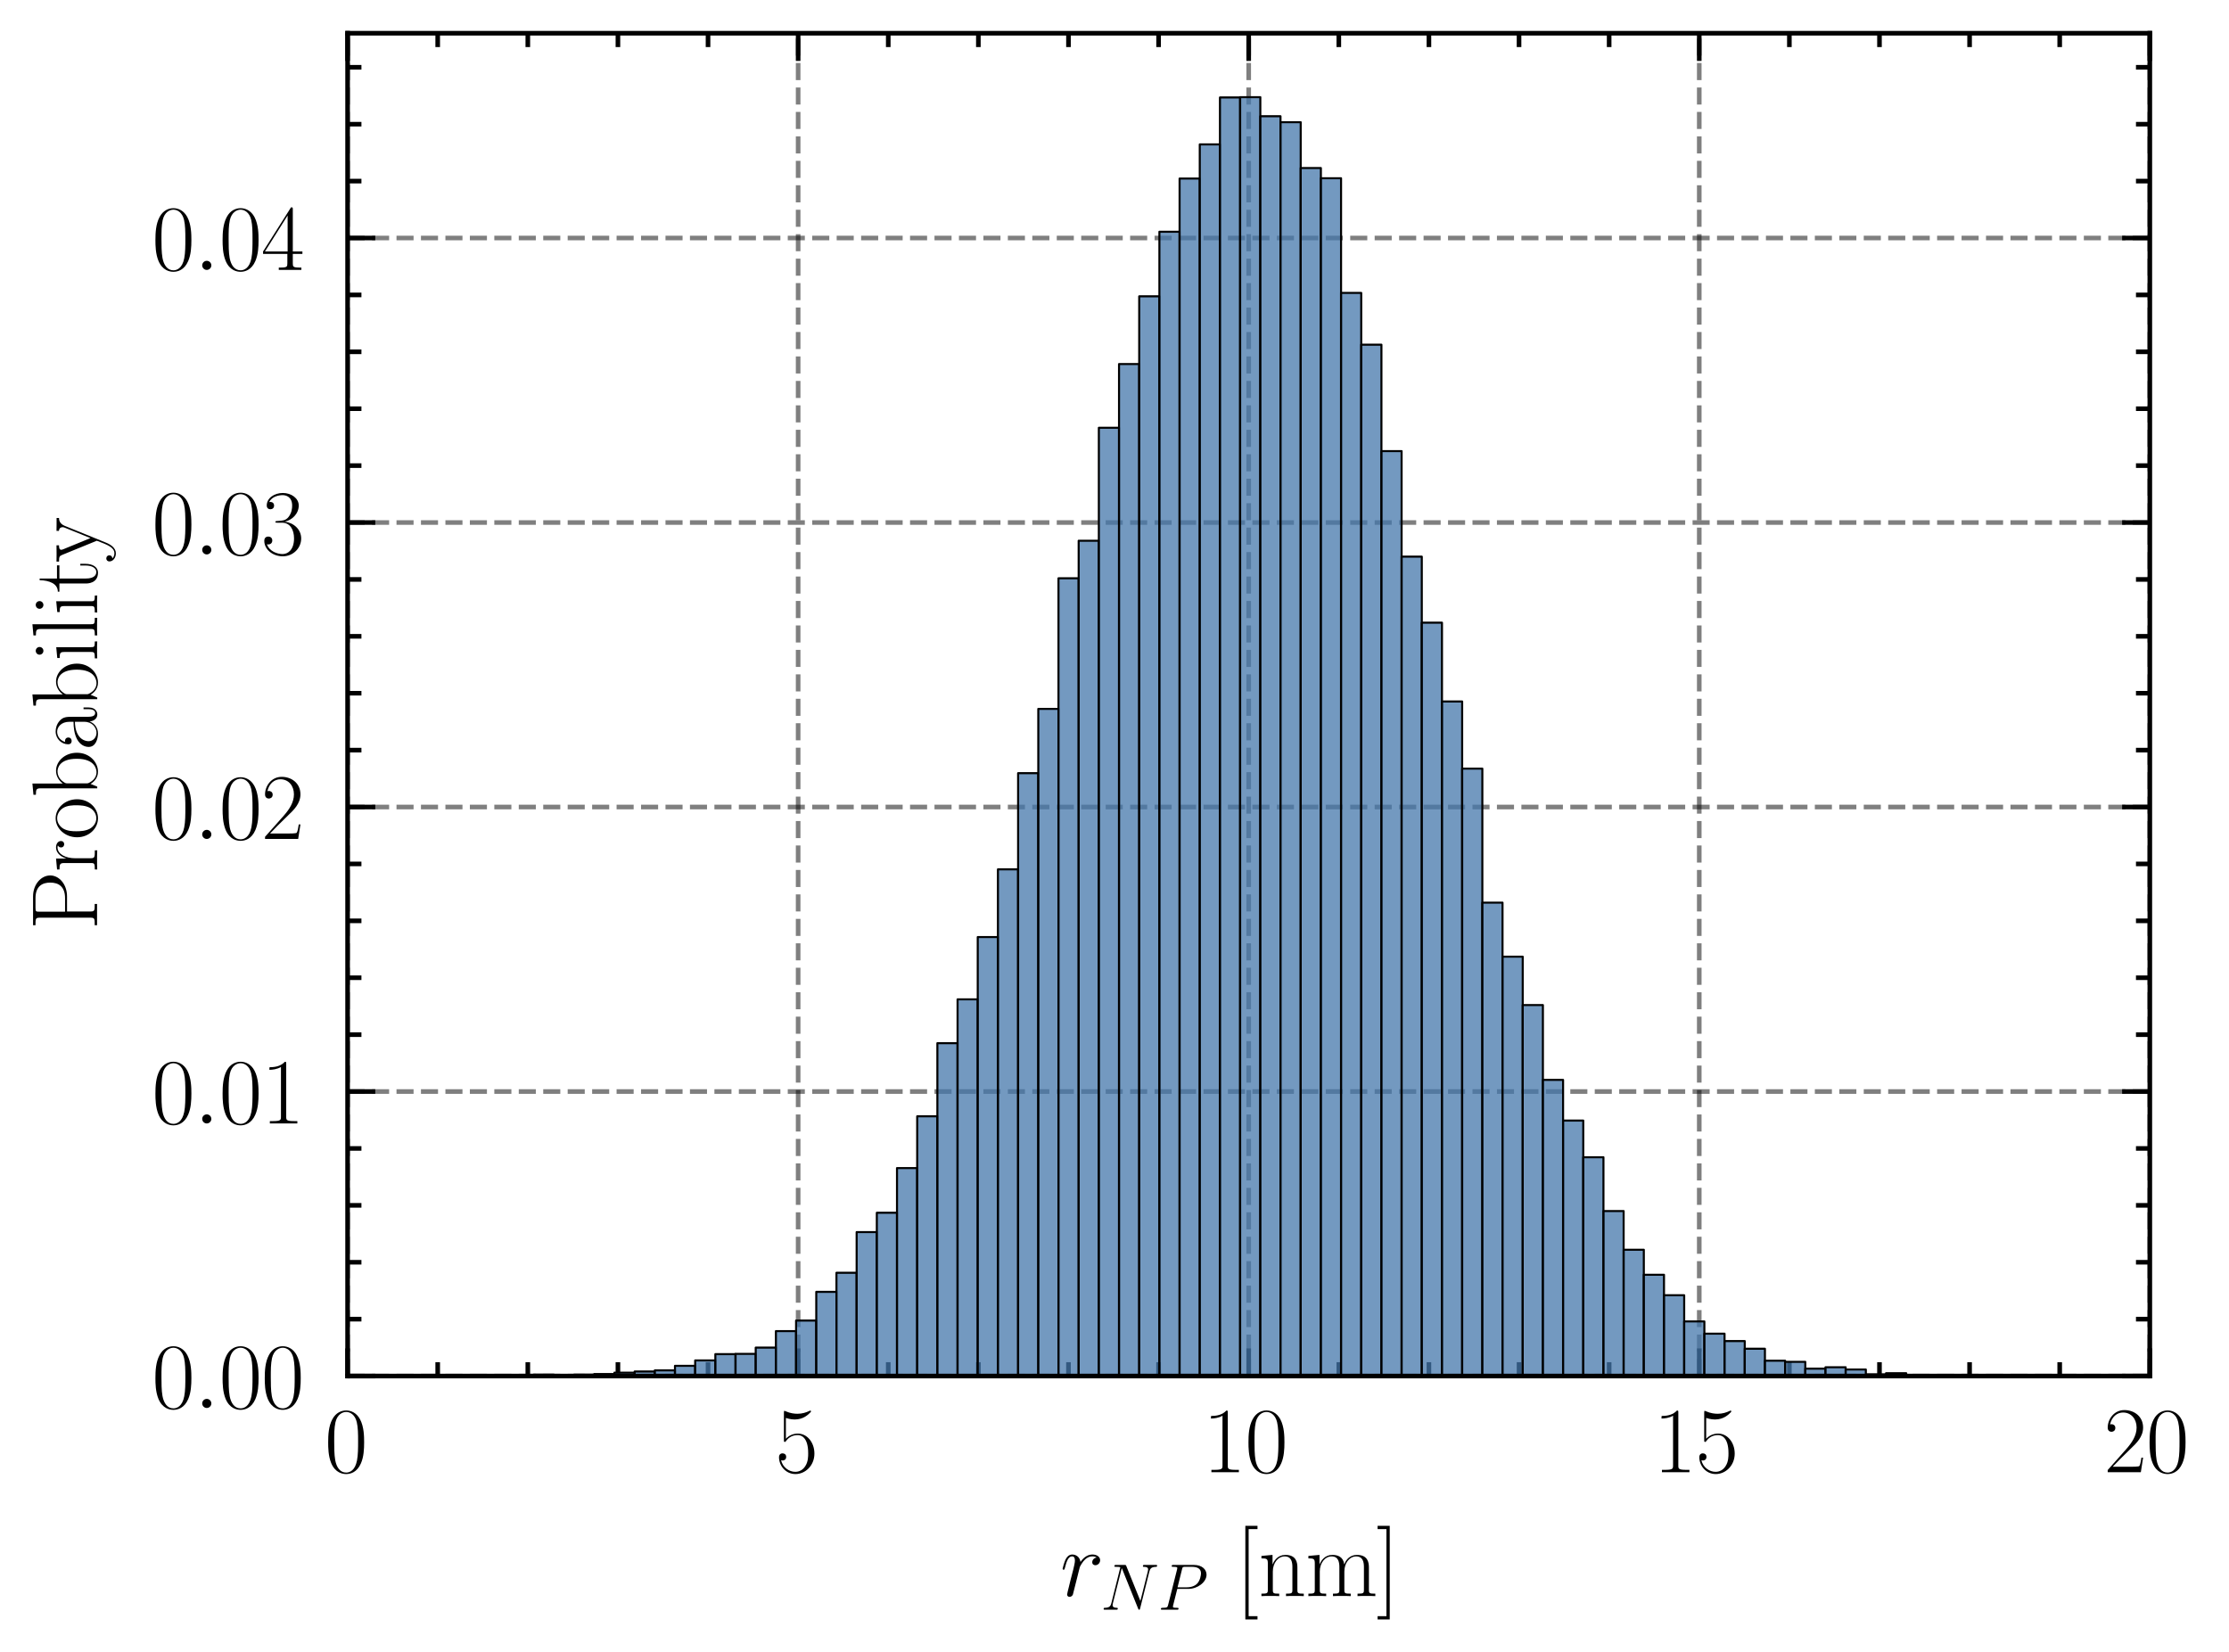 <?xml version="1.0" encoding="utf-8" standalone="no"?>
<!DOCTYPE svg PUBLIC "-//W3C//DTD SVG 1.1//EN"
  "http://www.w3.org/Graphics/SVG/1.1/DTD/svg11.dtd">
<svg xmlns:xlink="http://www.w3.org/1999/xlink" width="241.548pt" height="179.048pt" viewBox="0 0 241.548 179.048" xmlns="http://www.w3.org/2000/svg" version="1.1">
 <defs>
  <style type="text/css">*{stroke-linejoin: round; stroke-linecap: butt}</style>
 </defs>
 <g id="figure_1">
  <g id="patch_1">
   <path d="M 0 179.048 
L 241.548 179.048 
L 241.548 0 
L 0 0 
L 0 179.048 
z
" style="fill: none"/>
  </g>
  <g id="axes_1">
   <g id="patch_2">
    <path d="M 37.667 149.13 
L 232.967 149.13 
L 232.967 3.6 
L 37.667 3.6 
L 37.667 149.13 
z
" style="fill: none"/>
   </g>
   <g id="matplotlib.axis_1">
    <g id="xtick_1">
     <g id="line2d_1">
      <path d="M 37.667 149.13 
L 37.667 3.6 
" clip-path="url(#p65caf78e18)" style="fill: none; stroke-dasharray: 1.85,0.8; stroke-dashoffset: 0; stroke: #000000; stroke-opacity: 0.5; stroke-width: 0.5"/>
     </g>
     <g id="line2d_2">
      <defs>
       <path id="mac4547ff79" d="M 0 0 
L 0 -3 
" style="stroke: #000000; stroke-width: 0.5"/>
      </defs>
      <g>
       <use xlink:href="#mac4547ff79" x="37.667" y="149.13" style="stroke: #000000; stroke-width: 0.5"/>
      </g>
     </g>
     <g id="line2d_3">
      <defs>
       <path id="m72e8592685" d="M 0 0 
L 0 3 
" style="stroke: #000000; stroke-width: 0.5"/>
      </defs>
      <g>
       <use xlink:href="#m72e8592685" x="37.667" y="3.6" style="stroke: #000000; stroke-width: 0.5"/>
      </g>
     </g>
     <g id="text_1">
      <!-- $\mathdefault{0}$ -->
      <g transform="translate(35.176 159.548) scale(0.1 -0.1)">
       <defs>
        <path id="CMR17-30" d="M 2688 2025 
C 2688 2416 2682 3080 2413 3591 
C 2176 4039 1798 4198 1466 4198 
C 1158 4198 768 4058 525 3597 
C 269 3118 243 2524 243 2025 
C 243 1661 250 1106 448 619 
C 723 -39 1216 -128 1466 -128 
C 1760 -128 2208 -7 2470 600 
C 2662 1042 2688 1559 2688 2025 
z
M 1466 -26 
C 1056 -26 813 325 723 812 
C 653 1188 653 1738 653 2096 
C 653 2588 653 2997 736 3387 
C 858 3929 1216 4096 1466 4096 
C 1728 4096 2067 3923 2189 3400 
C 2272 3036 2278 2607 2278 2096 
C 2278 1680 2278 1169 2202 792 
C 2067 95 1690 -26 1466 -26 
z
" transform="scale(0.016)"/>
       </defs>
       <use xlink:href="#CMR17-30" transform="scale(0.996)"/>
      </g>
     </g>
    </g>
    <g id="xtick_2">
     <g id="line2d_4">
      <path d="M 86.492 149.13 
L 86.492 3.6 
" clip-path="url(#p65caf78e18)" style="fill: none; stroke-dasharray: 1.85,0.8; stroke-dashoffset: 0; stroke: #000000; stroke-opacity: 0.5; stroke-width: 0.5"/>
     </g>
     <g id="line2d_5">
      <g>
       <use xlink:href="#mac4547ff79" x="86.492" y="149.13" style="stroke: #000000; stroke-width: 0.5"/>
      </g>
     </g>
     <g id="line2d_6">
      <g>
       <use xlink:href="#m72e8592685" x="86.492" y="3.6" style="stroke: #000000; stroke-width: 0.5"/>
      </g>
     </g>
     <g id="text_2">
      <!-- $\mathdefault{5}$ -->
      <g transform="translate(84.001 159.548) scale(0.1 -0.1)">
       <defs>
        <path id="CMR17-35" d="M 730 3692 
C 794 3666 1056 3584 1325 3584 
C 1920 3584 2246 3911 2432 4100 
C 2432 4157 2432 4192 2394 4192 
C 2387 4192 2374 4192 2323 4163 
C 2099 4058 1837 3973 1517 3973 
C 1325 3973 1037 3999 723 4139 
C 653 4171 640 4171 634 4171 
C 602 4171 595 4164 595 4037 
L 595 2203 
C 595 2089 595 2057 659 2057 
C 691 2057 704 2070 736 2114 
C 941 2401 1222 2522 1542 2522 
C 1766 2522 2246 2382 2246 1289 
C 2246 1085 2246 715 2054 421 
C 1894 159 1645 25 1370 25 
C 947 25 518 320 403 814 
C 429 807 480 795 506 795 
C 589 795 749 840 749 1038 
C 749 1210 627 1280 506 1280 
C 358 1280 262 1190 262 1011 
C 262 454 704 -128 1382 -128 
C 2042 -128 2669 440 2669 1264 
C 2669 2030 2170 2624 1549 2624 
C 1222 2624 947 2503 730 2274 
L 730 3692 
z
" transform="scale(0.016)"/>
       </defs>
       <use xlink:href="#CMR17-35" transform="scale(0.996)"/>
      </g>
     </g>
    </g>
    <g id="xtick_3">
     <g id="line2d_7">
      <path d="M 135.317 149.13 
L 135.317 3.6 
" clip-path="url(#p65caf78e18)" style="fill: none; stroke-dasharray: 1.85,0.8; stroke-dashoffset: 0; stroke: #000000; stroke-opacity: 0.5; stroke-width: 0.5"/>
     </g>
     <g id="line2d_8">
      <g>
       <use xlink:href="#mac4547ff79" x="135.317" y="149.13" style="stroke: #000000; stroke-width: 0.5"/>
      </g>
     </g>
     <g id="line2d_9">
      <g>
       <use xlink:href="#m72e8592685" x="135.317" y="3.6" style="stroke: #000000; stroke-width: 0.5"/>
      </g>
     </g>
     <g id="text_3">
      <!-- $\mathdefault{10}$ -->
      <g transform="translate(130.336 159.548) scale(0.1 -0.1)">
       <defs>
        <path id="CMR17-31" d="M 1702 4058 
C 1702 4192 1696 4192 1606 4192 
C 1357 3916 979 3827 621 3827 
C 602 3827 570 3827 563 3808 
C 557 3795 557 3782 557 3648 
C 755 3648 1088 3686 1344 3839 
L 1344 461 
C 1344 236 1331 160 781 160 
L 589 160 
L 589 0 
C 896 0 1216 0 1523 0 
C 1830 0 2150 0 2458 0 
L 2458 160 
L 2266 160 
C 1715 160 1702 230 1702 458 
L 1702 4058 
z
" transform="scale(0.016)"/>
       </defs>
       <use xlink:href="#CMR17-31" transform="scale(0.996)"/>
       <use xlink:href="#CMR17-30" transform="translate(45.69 0) scale(0.996)"/>
      </g>
     </g>
    </g>
    <g id="xtick_4">
     <g id="line2d_10">
      <path d="M 184.142 149.13 
L 184.142 3.6 
" clip-path="url(#p65caf78e18)" style="fill: none; stroke-dasharray: 1.85,0.8; stroke-dashoffset: 0; stroke: #000000; stroke-opacity: 0.5; stroke-width: 0.5"/>
     </g>
     <g id="line2d_11">
      <g>
       <use xlink:href="#mac4547ff79" x="184.142" y="149.13" style="stroke: #000000; stroke-width: 0.5"/>
      </g>
     </g>
     <g id="line2d_12">
      <g>
       <use xlink:href="#m72e8592685" x="184.142" y="3.6" style="stroke: #000000; stroke-width: 0.5"/>
      </g>
     </g>
     <g id="text_4">
      <!-- $\mathdefault{15}$ -->
      <g transform="translate(179.161 159.548) scale(0.1 -0.1)">
       <use xlink:href="#CMR17-31" transform="scale(0.996)"/>
       <use xlink:href="#CMR17-35" transform="translate(45.69 0) scale(0.996)"/>
      </g>
     </g>
    </g>
    <g id="xtick_5">
     <g id="line2d_13">
      <path d="M 232.967 149.13 
L 232.967 3.6 
" clip-path="url(#p65caf78e18)" style="fill: none; stroke-dasharray: 1.85,0.8; stroke-dashoffset: 0; stroke: #000000; stroke-opacity: 0.5; stroke-width: 0.5"/>
     </g>
     <g id="line2d_14">
      <g>
       <use xlink:href="#mac4547ff79" x="232.967" y="149.13" style="stroke: #000000; stroke-width: 0.5"/>
      </g>
     </g>
     <g id="line2d_15">
      <g>
       <use xlink:href="#m72e8592685" x="232.967" y="3.6" style="stroke: #000000; stroke-width: 0.5"/>
      </g>
     </g>
     <g id="text_5">
      <!-- $\mathdefault{20}$ -->
      <g transform="translate(227.986 159.548) scale(0.1 -0.1)">
       <defs>
        <path id="CMR17-32" d="M 2669 989 
L 2554 989 
C 2490 536 2438 459 2413 420 
C 2381 369 1920 369 1830 369 
L 602 369 
C 832 619 1280 1072 1824 1597 
C 2214 1967 2669 2402 2669 3035 
C 2669 3790 2067 4224 1395 4224 
C 691 4224 262 3604 262 3030 
C 262 2780 448 2748 525 2748 
C 589 2748 781 2787 781 3010 
C 781 3207 614 3264 525 3264 
C 486 3264 448 3258 422 3245 
C 544 3790 915 4058 1306 4058 
C 1862 4058 2227 3617 2227 3035 
C 2227 2479 1901 2000 1536 1584 
L 262 146 
L 262 0 
L 2515 0 
L 2669 989 
z
" transform="scale(0.016)"/>
       </defs>
       <use xlink:href="#CMR17-32" transform="scale(0.996)"/>
       <use xlink:href="#CMR17-30" transform="translate(45.69 0) scale(0.996)"/>
      </g>
     </g>
    </g>
    <g id="xtick_6">
     <g id="line2d_16">
      <defs>
       <path id="m93e7cf6192" d="M 0 0 
L 0 -1.5 
" style="stroke: #000000; stroke-width: 0.5"/>
      </defs>
      <g>
       <use xlink:href="#m93e7cf6192" x="47.432" y="149.13" style="stroke: #000000; stroke-width: 0.5"/>
      </g>
     </g>
     <g id="line2d_17">
      <defs>
       <path id="mcf30e14eec" d="M 0 0 
L 0 1.5 
" style="stroke: #000000; stroke-width: 0.5"/>
      </defs>
      <g>
       <use xlink:href="#mcf30e14eec" x="47.432" y="3.6" style="stroke: #000000; stroke-width: 0.5"/>
      </g>
     </g>
    </g>
    <g id="xtick_7">
     <g id="line2d_18">
      <g>
       <use xlink:href="#m93e7cf6192" x="57.197" y="149.13" style="stroke: #000000; stroke-width: 0.5"/>
      </g>
     </g>
     <g id="line2d_19">
      <g>
       <use xlink:href="#mcf30e14eec" x="57.197" y="3.6" style="stroke: #000000; stroke-width: 0.5"/>
      </g>
     </g>
    </g>
    <g id="xtick_8">
     <g id="line2d_20">
      <g>
       <use xlink:href="#m93e7cf6192" x="66.962" y="149.13" style="stroke: #000000; stroke-width: 0.5"/>
      </g>
     </g>
     <g id="line2d_21">
      <g>
       <use xlink:href="#mcf30e14eec" x="66.962" y="3.6" style="stroke: #000000; stroke-width: 0.5"/>
      </g>
     </g>
    </g>
    <g id="xtick_9">
     <g id="line2d_22">
      <g>
       <use xlink:href="#m93e7cf6192" x="76.727" y="149.13" style="stroke: #000000; stroke-width: 0.5"/>
      </g>
     </g>
     <g id="line2d_23">
      <g>
       <use xlink:href="#mcf30e14eec" x="76.727" y="3.6" style="stroke: #000000; stroke-width: 0.5"/>
      </g>
     </g>
    </g>
    <g id="xtick_10">
     <g id="line2d_24">
      <g>
       <use xlink:href="#m93e7cf6192" x="96.257" y="149.13" style="stroke: #000000; stroke-width: 0.5"/>
      </g>
     </g>
     <g id="line2d_25">
      <g>
       <use xlink:href="#mcf30e14eec" x="96.257" y="3.6" style="stroke: #000000; stroke-width: 0.5"/>
      </g>
     </g>
    </g>
    <g id="xtick_11">
     <g id="line2d_26">
      <g>
       <use xlink:href="#m93e7cf6192" x="106.022" y="149.13" style="stroke: #000000; stroke-width: 0.5"/>
      </g>
     </g>
     <g id="line2d_27">
      <g>
       <use xlink:href="#mcf30e14eec" x="106.022" y="3.6" style="stroke: #000000; stroke-width: 0.5"/>
      </g>
     </g>
    </g>
    <g id="xtick_12">
     <g id="line2d_28">
      <g>
       <use xlink:href="#m93e7cf6192" x="115.787" y="149.13" style="stroke: #000000; stroke-width: 0.5"/>
      </g>
     </g>
     <g id="line2d_29">
      <g>
       <use xlink:href="#mcf30e14eec" x="115.787" y="3.6" style="stroke: #000000; stroke-width: 0.5"/>
      </g>
     </g>
    </g>
    <g id="xtick_13">
     <g id="line2d_30">
      <g>
       <use xlink:href="#m93e7cf6192" x="125.552" y="149.13" style="stroke: #000000; stroke-width: 0.5"/>
      </g>
     </g>
     <g id="line2d_31">
      <g>
       <use xlink:href="#mcf30e14eec" x="125.552" y="3.6" style="stroke: #000000; stroke-width: 0.5"/>
      </g>
     </g>
    </g>
    <g id="xtick_14">
     <g id="line2d_32">
      <g>
       <use xlink:href="#m93e7cf6192" x="145.082" y="149.13" style="stroke: #000000; stroke-width: 0.5"/>
      </g>
     </g>
     <g id="line2d_33">
      <g>
       <use xlink:href="#mcf30e14eec" x="145.082" y="3.6" style="stroke: #000000; stroke-width: 0.5"/>
      </g>
     </g>
    </g>
    <g id="xtick_15">
     <g id="line2d_34">
      <g>
       <use xlink:href="#m93e7cf6192" x="154.847" y="149.13" style="stroke: #000000; stroke-width: 0.5"/>
      </g>
     </g>
     <g id="line2d_35">
      <g>
       <use xlink:href="#mcf30e14eec" x="154.847" y="3.6" style="stroke: #000000; stroke-width: 0.5"/>
      </g>
     </g>
    </g>
    <g id="xtick_16">
     <g id="line2d_36">
      <g>
       <use xlink:href="#m93e7cf6192" x="164.612" y="149.13" style="stroke: #000000; stroke-width: 0.5"/>
      </g>
     </g>
     <g id="line2d_37">
      <g>
       <use xlink:href="#mcf30e14eec" x="164.612" y="3.6" style="stroke: #000000; stroke-width: 0.5"/>
      </g>
     </g>
    </g>
    <g id="xtick_17">
     <g id="line2d_38">
      <g>
       <use xlink:href="#m93e7cf6192" x="174.377" y="149.13" style="stroke: #000000; stroke-width: 0.5"/>
      </g>
     </g>
     <g id="line2d_39">
      <g>
       <use xlink:href="#mcf30e14eec" x="174.377" y="3.6" style="stroke: #000000; stroke-width: 0.5"/>
      </g>
     </g>
    </g>
    <g id="xtick_18">
     <g id="line2d_40">
      <g>
       <use xlink:href="#m93e7cf6192" x="193.907" y="149.13" style="stroke: #000000; stroke-width: 0.5"/>
      </g>
     </g>
     <g id="line2d_41">
      <g>
       <use xlink:href="#mcf30e14eec" x="193.907" y="3.6" style="stroke: #000000; stroke-width: 0.5"/>
      </g>
     </g>
    </g>
    <g id="xtick_19">
     <g id="line2d_42">
      <g>
       <use xlink:href="#m93e7cf6192" x="203.672" y="149.13" style="stroke: #000000; stroke-width: 0.5"/>
      </g>
     </g>
     <g id="line2d_43">
      <g>
       <use xlink:href="#mcf30e14eec" x="203.672" y="3.6" style="stroke: #000000; stroke-width: 0.5"/>
      </g>
     </g>
    </g>
    <g id="xtick_20">
     <g id="line2d_44">
      <g>
       <use xlink:href="#m93e7cf6192" x="213.437" y="149.13" style="stroke: #000000; stroke-width: 0.5"/>
      </g>
     </g>
     <g id="line2d_45">
      <g>
       <use xlink:href="#mcf30e14eec" x="213.437" y="3.6" style="stroke: #000000; stroke-width: 0.5"/>
      </g>
     </g>
    </g>
    <g id="xtick_21">
     <g id="line2d_46">
      <g>
       <use xlink:href="#m93e7cf6192" x="223.202" y="149.13" style="stroke: #000000; stroke-width: 0.5"/>
      </g>
     </g>
     <g id="line2d_47">
      <g>
       <use xlink:href="#mcf30e14eec" x="223.202" y="3.6" style="stroke: #000000; stroke-width: 0.5"/>
      </g>
     </g>
    </g>
    <g id="text_6">
     <!-- $r_{NP}$ [nm] -->
     <g transform="translate(114.873 172.958) scale(0.1 -0.1)">
      <defs>
       <path id="CMMI12-72" d="M 2490 2612 
C 2291 2574 2189 2433 2189 2293 
C 2189 2139 2310 2088 2400 2088 
C 2579 2088 2726 2242 2726 2433 
C 2726 2638 2528 2816 2208 2816 
C 1952 2816 1658 2701 1389 2312 
C 1344 2650 1088 2816 832 2816 
C 582 2816 454 2625 378 2484 
C 269 2254 173 1871 173 1839 
C 173 1814 198 1782 243 1782 
C 294 1782 301 1788 339 1935 
C 435 2318 557 2689 813 2689 
C 966 2689 1011 2580 1011 2395 
C 1011 2254 947 2005 902 1807 
L 723 1118 
C 698 996 627 709 595 594 
C 550 428 480 128 480 96 
C 480 6 550 -64 646 -64 
C 717 -64 838 -19 877 109 
C 896 160 1133 1124 1171 1271 
C 1203 1411 1242 1546 1274 1686 
C 1299 1775 1325 1878 1344 1961 
C 1363 2018 1536 2331 1696 2472 
C 1773 2542 1939 2689 2202 2689 
C 2304 2689 2406 2670 2490 2612 
z
" transform="scale(0.016)"/>
       <path id="CMMI12-4e" d="M 4736 3698 
C 4806 3974 4909 4166 5395 4166 
C 5414 4166 5491 4166 5491 4279 
C 5491 4352 5434 4352 5408 4352 
C 5280 4352 4954 4352 4826 4352 
L 4518 4352 
C 4429 4352 4314 4352 4224 4352 
C 4186 4352 4109 4352 4109 4230 
C 4109 4166 4160 4166 4205 4166 
C 4589 4166 4614 4019 4614 3903 
C 4614 3846 4608 3826 4589 3737 
L 3866 850 
L 2496 4249 
C 2451 4352 2445 4352 2304 4352 
L 1523 4352 
C 1395 4352 1338 4352 1338 4230 
C 1338 4166 1382 4166 1504 4166 
C 1536 4166 1914 4166 1914 4115 
C 1914 4102 1901 4051 1894 4032 
L 1043 635 
C 966 320 813 186 390 186 
C 358 186 294 186 294 67 
C 294 0 358 0 378 0 
C 506 0 832 0 960 0 
L 1267 0 
C 1357 0 1466 0 1555 0 
C 1600 0 1670 0 1670 122 
C 1670 180 1606 186 1581 186 
C 1370 186 1165 224 1165 454 
C 1165 505 1178 562 1190 613 
L 2054 4032 
C 2093 3968 2093 3956 2118 3898 
L 3642 115 
C 3674 38 3686 0 3744 0 
C 3808 0 3814 19 3840 128 
L 4736 3698 
z
" transform="scale(0.016)"/>
       <path id="CMMI12-50" d="M 1894 2023 
L 2970 2023 
C 3853 2023 4736 2673 4736 3401 
C 4736 3898 4314 4352 3507 4352 
L 1530 4352 
C 1408 4352 1350 4352 1350 4231 
C 1350 4167 1408 4167 1504 4167 
C 1894 4167 1894 4116 1894 4046 
C 1894 4034 1894 3995 1869 3899 
L 1005 472 
C 947 249 934 185 486 185 
C 365 185 301 185 301 70 
C 301 0 358 0 397 0 
C 518 0 646 0 768 0 
L 1517 0 
C 1638 0 1773 0 1894 0 
C 1946 0 2016 0 2016 121 
C 2016 185 1958 185 1862 185 
C 1478 185 1472 230 1472 293 
C 1472 325 1478 369 1485 401 
L 1894 2023 
z
M 2355 3930 
C 2413 4167 2438 4167 2688 4167 
L 3322 4167 
C 3802 4167 4198 4013 4198 3535 
C 4198 3369 4115 2827 3821 2534 
C 3712 2419 3405 2176 2822 2176 
L 1920 2176 
L 2355 3930 
z
" transform="scale(0.016)"/>
       <path id="CMR17-5b" d="M 1504 -1600 
L 1504 -1377 
L 902 -1377 
L 902 4544 
L 1504 4544 
L 1504 4767 
L 678 4767 
L 678 -1600 
L 1504 -1600 
z
" transform="scale(0.016)"/>
       <path id="CMR17-6e" d="M 2656 1933 
C 2656 2259 2592 2790 1837 2790 
C 1331 2790 1069 2400 973 2144 
L 966 2144 
L 966 2790 
L 211 2720 
L 211 2554 
C 589 2554 646 2515 646 2208 
L 646 428 
C 646 184 621 153 211 153 
L 211 -13 
C 365 0 646 0 813 0 
C 979 0 1267 0 1421 -13 
L 1421 153 
C 1011 153 986 178 986 428 
L 986 1658 
C 986 2247 1344 2688 1792 2688 
C 2266 2688 2317 2266 2317 1958 
L 2317 428 
C 2317 184 2291 153 1882 153 
L 1882 -13 
C 2035 0 2317 0 2483 0 
C 2650 0 2938 0 3091 -13 
L 3091 153 
C 2682 153 2656 178 2656 428 
L 2656 1933 
z
" transform="scale(0.016)"/>
       <path id="CMR17-6d" d="M 4326 1933 
C 4326 2252 4269 2790 3507 2790 
C 3072 2790 2771 2496 2656 2151 
L 2650 2151 
C 2573 2676 2195 2790 1837 2790 
C 1331 2790 1069 2400 973 2144 
L 966 2144 
L 966 2790 
L 211 2720 
L 211 2554 
C 589 2554 646 2515 646 2208 
L 646 428 
C 646 184 621 153 211 153 
L 211 -13 
C 365 0 646 0 813 0 
C 979 0 1267 0 1421 -13 
L 1421 153 
C 1011 153 986 178 986 428 
L 986 1658 
C 986 2247 1344 2688 1792 2688 
C 2266 2688 2317 2266 2317 1958 
L 2317 428 
C 2317 184 2291 153 1882 153 
L 1882 -13 
C 2035 0 2317 0 2483 0 
C 2650 0 2938 0 3091 -13 
L 3091 153 
C 2682 153 2656 178 2656 428 
L 2656 1658 
C 2656 2247 3014 2688 3462 2688 
C 3936 2688 3987 2266 3987 1958 
L 3987 428 
C 3987 184 3962 153 3552 153 
L 3552 -13 
C 3706 0 3987 0 4154 0 
C 4320 0 4608 0 4762 -13 
L 4762 153 
C 4352 153 4326 178 4326 428 
L 4326 1933 
z
" transform="scale(0.016)"/>
       <path id="CMR17-5d" d="M 915 4767 
L 90 4767 
L 90 4544 
L 691 4544 
L 691 -1377 
L 90 -1377 
L 90 -1600 
L 915 -1600 
L 915 4767 
z
" transform="scale(0.016)"/>
      </defs>
      <use xlink:href="#CMMI12-72" transform="scale(0.996)"/>
      <use xlink:href="#CMMI12-4e" transform="translate(43.961 -14.944) scale(0.697)"/>
      <use xlink:href="#CMMI12-50" transform="translate(105.926 -14.944) scale(0.697)"/>
      <use xlink:href="#CMR17-5b" transform="translate(189.998 0) scale(0.996)"/>
      <use xlink:href="#CMR17-6e" transform="translate(214.869 0) scale(0.996)"/>
      <use xlink:href="#CMR17-6d" transform="translate(265.764 0) scale(0.996)"/>
      <use xlink:href="#CMR17-5d" transform="translate(342.684 0) scale(0.996)"/>
     </g>
    </g>
   </g>
   <g id="matplotlib.axis_2">
    <g id="ytick_1">
     <g id="line2d_48">
      <path d="M 37.667 149.13 
L 232.967 149.13 
" clip-path="url(#p65caf78e18)" style="fill: none; stroke-dasharray: 1.85,0.8; stroke-dashoffset: 0; stroke: #000000; stroke-opacity: 0.5; stroke-width: 0.5"/>
     </g>
     <g id="line2d_49">
      <defs>
       <path id="m5254b63828" d="M 0 0 
L 3 0 
" style="stroke: #000000; stroke-width: 0.5"/>
      </defs>
      <g>
       <use xlink:href="#m5254b63828" x="37.667" y="149.13" style="stroke: #000000; stroke-width: 0.5"/>
      </g>
     </g>
     <g id="line2d_50">
      <defs>
       <path id="mfb2e1b7a37" d="M 0 0 
L -3 0 
" style="stroke: #000000; stroke-width: 0.5"/>
      </defs>
      <g>
       <use xlink:href="#mfb2e1b7a37" x="232.967" y="149.13" style="stroke: #000000; stroke-width: 0.5"/>
      </g>
     </g>
     <g id="text_7">
      <!-- $\mathdefault{0.00}$ -->
      <g transform="translate(16.456 152.589) scale(0.1 -0.1)">
       <defs>
        <path id="CMMI12-3a" d="M 1178 307 
C 1178 492 1024 619 870 619 
C 685 619 557 466 557 313 
C 557 128 710 0 864 0 
C 1050 0 1178 153 1178 307 
z
" transform="scale(0.016)"/>
       </defs>
       <use xlink:href="#CMR17-30" transform="scale(0.996)"/>
       <use xlink:href="#CMMI12-3a" transform="translate(45.69 0) scale(0.996)"/>
       <use xlink:href="#CMR17-30" transform="translate(72.788 0) scale(0.996)"/>
       <use xlink:href="#CMR17-30" transform="translate(118.478 0) scale(0.996)"/>
      </g>
     </g>
    </g>
    <g id="ytick_2">
     <g id="line2d_51">
      <path d="M 37.667 118.296 
L 232.967 118.296 
" clip-path="url(#p65caf78e18)" style="fill: none; stroke-dasharray: 1.85,0.8; stroke-dashoffset: 0; stroke: #000000; stroke-opacity: 0.5; stroke-width: 0.5"/>
     </g>
     <g id="line2d_52">
      <g>
       <use xlink:href="#m5254b63828" x="37.667" y="118.296" style="stroke: #000000; stroke-width: 0.5"/>
      </g>
     </g>
     <g id="line2d_53">
      <g>
       <use xlink:href="#mfb2e1b7a37" x="232.967" y="118.296" style="stroke: #000000; stroke-width: 0.5"/>
      </g>
     </g>
     <g id="text_8">
      <!-- $\mathdefault{0.01}$ -->
      <g transform="translate(16.456 121.755) scale(0.1 -0.1)">
       <use xlink:href="#CMR17-30" transform="scale(0.996)"/>
       <use xlink:href="#CMMI12-3a" transform="translate(45.69 0) scale(0.996)"/>
       <use xlink:href="#CMR17-30" transform="translate(72.788 0) scale(0.996)"/>
       <use xlink:href="#CMR17-31" transform="translate(118.478 0) scale(0.996)"/>
      </g>
     </g>
    </g>
    <g id="ytick_3">
     <g id="line2d_54">
      <path d="M 37.667 87.461 
L 232.967 87.461 
" clip-path="url(#p65caf78e18)" style="fill: none; stroke-dasharray: 1.85,0.8; stroke-dashoffset: 0; stroke: #000000; stroke-opacity: 0.5; stroke-width: 0.5"/>
     </g>
     <g id="line2d_55">
      <g>
       <use xlink:href="#m5254b63828" x="37.667" y="87.461" style="stroke: #000000; stroke-width: 0.5"/>
      </g>
     </g>
     <g id="line2d_56">
      <g>
       <use xlink:href="#mfb2e1b7a37" x="232.967" y="87.461" style="stroke: #000000; stroke-width: 0.5"/>
      </g>
     </g>
     <g id="text_9">
      <!-- $\mathdefault{0.02}$ -->
      <g transform="translate(16.456 90.921) scale(0.1 -0.1)">
       <use xlink:href="#CMR17-30" transform="scale(0.996)"/>
       <use xlink:href="#CMMI12-3a" transform="translate(45.69 0) scale(0.996)"/>
       <use xlink:href="#CMR17-30" transform="translate(72.788 0) scale(0.996)"/>
       <use xlink:href="#CMR17-32" transform="translate(118.478 0) scale(0.996)"/>
      </g>
     </g>
    </g>
    <g id="ytick_4">
     <g id="line2d_57">
      <path d="M 37.667 56.627 
L 232.967 56.627 
" clip-path="url(#p65caf78e18)" style="fill: none; stroke-dasharray: 1.85,0.8; stroke-dashoffset: 0; stroke: #000000; stroke-opacity: 0.5; stroke-width: 0.5"/>
     </g>
     <g id="line2d_58">
      <g>
       <use xlink:href="#m5254b63828" x="37.667" y="56.627" style="stroke: #000000; stroke-width: 0.5"/>
      </g>
     </g>
     <g id="line2d_59">
      <g>
       <use xlink:href="#mfb2e1b7a37" x="232.967" y="56.627" style="stroke: #000000; stroke-width: 0.5"/>
      </g>
     </g>
     <g id="text_10">
      <!-- $\mathdefault{0.03}$ -->
      <g transform="translate(16.456 60.086) scale(0.1 -0.1)">
       <defs>
        <path id="CMR17-33" d="M 1414 2157 
C 1984 2157 2234 1662 2234 1090 
C 2234 320 1824 25 1453 25 
C 1114 25 563 194 390 693 
C 422 680 454 680 486 680 
C 640 680 755 782 755 948 
C 755 1133 614 1216 486 1216 
C 378 1216 211 1165 211 926 
C 211 335 787 -128 1466 -128 
C 2176 -128 2720 430 2720 1085 
C 2720 1707 2208 2157 1600 2227 
C 2086 2328 2554 2756 2554 3329 
C 2554 3820 2048 4179 1472 4179 
C 890 4179 378 3829 378 3329 
C 378 3110 544 3072 627 3072 
C 762 3072 877 3155 877 3321 
C 877 3486 762 3569 627 3569 
C 602 3569 570 3569 544 3557 
C 730 3959 1235 4032 1459 4032 
C 1683 4032 2106 3925 2106 3320 
C 2106 3143 2080 2828 1862 2550 
C 1670 2304 1453 2304 1242 2284 
C 1210 2284 1062 2269 1037 2269 
C 992 2263 966 2257 966 2208 
C 966 2163 973 2157 1101 2157 
L 1414 2157 
z
" transform="scale(0.016)"/>
       </defs>
       <use xlink:href="#CMR17-30" transform="scale(0.996)"/>
       <use xlink:href="#CMMI12-3a" transform="translate(45.69 0) scale(0.996)"/>
       <use xlink:href="#CMR17-30" transform="translate(72.788 0) scale(0.996)"/>
       <use xlink:href="#CMR17-33" transform="translate(118.478 0) scale(0.996)"/>
      </g>
     </g>
    </g>
    <g id="ytick_5">
     <g id="line2d_60">
      <path d="M 37.667 25.793 
L 232.967 25.793 
" clip-path="url(#p65caf78e18)" style="fill: none; stroke-dasharray: 1.85,0.8; stroke-dashoffset: 0; stroke: #000000; stroke-opacity: 0.5; stroke-width: 0.5"/>
     </g>
     <g id="line2d_61">
      <g>
       <use xlink:href="#m5254b63828" x="37.667" y="25.793" style="stroke: #000000; stroke-width: 0.5"/>
      </g>
     </g>
     <g id="line2d_62">
      <g>
       <use xlink:href="#mfb2e1b7a37" x="232.967" y="25.793" style="stroke: #000000; stroke-width: 0.5"/>
      </g>
     </g>
     <g id="text_11">
      <!-- $\mathdefault{0.04}$ -->
      <g transform="translate(16.456 29.252) scale(0.1 -0.1)">
       <defs>
        <path id="CMR17-34" d="M 2150 4122 
C 2150 4256 2144 4256 2029 4256 
L 128 1254 
L 128 1088 
L 1779 1088 
L 1779 457 
C 1779 224 1766 160 1318 160 
L 1197 160 
L 1197 0 
C 1402 0 1747 0 1965 0 
C 2182 0 2528 0 2733 0 
L 2733 160 
L 2611 160 
C 2163 160 2150 224 2150 457 
L 2150 1088 
L 2803 1088 
L 2803 1254 
L 2150 1254 
L 2150 4122 
z
M 1798 3703 
L 1798 1254 
L 256 1254 
L 1798 3703 
z
" transform="scale(0.016)"/>
       </defs>
       <use xlink:href="#CMR17-30" transform="scale(0.996)"/>
       <use xlink:href="#CMMI12-3a" transform="translate(45.69 0) scale(0.996)"/>
       <use xlink:href="#CMR17-30" transform="translate(72.788 0) scale(0.996)"/>
       <use xlink:href="#CMR17-34" transform="translate(118.478 0) scale(0.996)"/>
      </g>
     </g>
    </g>
    <g id="ytick_6">
     <g id="line2d_63">
      <defs>
       <path id="m5fcc45d867" d="M 0 0 
L 1.5 0 
" style="stroke: #000000; stroke-width: 0.5"/>
      </defs>
      <g>
       <use xlink:href="#m5fcc45d867" x="37.667" y="142.963" style="stroke: #000000; stroke-width: 0.5"/>
      </g>
     </g>
     <g id="line2d_64">
      <defs>
       <path id="md4659290ba" d="M 0 0 
L -1.5 0 
" style="stroke: #000000; stroke-width: 0.5"/>
      </defs>
      <g>
       <use xlink:href="#md4659290ba" x="232.967" y="142.963" style="stroke: #000000; stroke-width: 0.5"/>
      </g>
     </g>
    </g>
    <g id="ytick_7">
     <g id="line2d_65">
      <g>
       <use xlink:href="#m5fcc45d867" x="37.667" y="136.796" style="stroke: #000000; stroke-width: 0.5"/>
      </g>
     </g>
     <g id="line2d_66">
      <g>
       <use xlink:href="#md4659290ba" x="232.967" y="136.796" style="stroke: #000000; stroke-width: 0.5"/>
      </g>
     </g>
    </g>
    <g id="ytick_8">
     <g id="line2d_67">
      <g>
       <use xlink:href="#m5fcc45d867" x="37.667" y="130.629" style="stroke: #000000; stroke-width: 0.5"/>
      </g>
     </g>
     <g id="line2d_68">
      <g>
       <use xlink:href="#md4659290ba" x="232.967" y="130.629" style="stroke: #000000; stroke-width: 0.5"/>
      </g>
     </g>
    </g>
    <g id="ytick_9">
     <g id="line2d_69">
      <g>
       <use xlink:href="#m5fcc45d867" x="37.667" y="124.463" style="stroke: #000000; stroke-width: 0.5"/>
      </g>
     </g>
     <g id="line2d_70">
      <g>
       <use xlink:href="#md4659290ba" x="232.967" y="124.463" style="stroke: #000000; stroke-width: 0.5"/>
      </g>
     </g>
    </g>
    <g id="ytick_10">
     <g id="line2d_71">
      <g>
       <use xlink:href="#m5fcc45d867" x="37.667" y="112.129" style="stroke: #000000; stroke-width: 0.5"/>
      </g>
     </g>
     <g id="line2d_72">
      <g>
       <use xlink:href="#md4659290ba" x="232.967" y="112.129" style="stroke: #000000; stroke-width: 0.5"/>
      </g>
     </g>
    </g>
    <g id="ytick_11">
     <g id="line2d_73">
      <g>
       <use xlink:href="#m5fcc45d867" x="37.667" y="105.962" style="stroke: #000000; stroke-width: 0.5"/>
      </g>
     </g>
     <g id="line2d_74">
      <g>
       <use xlink:href="#md4659290ba" x="232.967" y="105.962" style="stroke: #000000; stroke-width: 0.5"/>
      </g>
     </g>
    </g>
    <g id="ytick_12">
     <g id="line2d_75">
      <g>
       <use xlink:href="#m5fcc45d867" x="37.667" y="99.795" style="stroke: #000000; stroke-width: 0.5"/>
      </g>
     </g>
     <g id="line2d_76">
      <g>
       <use xlink:href="#md4659290ba" x="232.967" y="99.795" style="stroke: #000000; stroke-width: 0.5"/>
      </g>
     </g>
    </g>
    <g id="ytick_13">
     <g id="line2d_77">
      <g>
       <use xlink:href="#m5fcc45d867" x="37.667" y="93.628" style="stroke: #000000; stroke-width: 0.5"/>
      </g>
     </g>
     <g id="line2d_78">
      <g>
       <use xlink:href="#md4659290ba" x="232.967" y="93.628" style="stroke: #000000; stroke-width: 0.5"/>
      </g>
     </g>
    </g>
    <g id="ytick_14">
     <g id="line2d_79">
      <g>
       <use xlink:href="#m5fcc45d867" x="37.667" y="81.295" style="stroke: #000000; stroke-width: 0.5"/>
      </g>
     </g>
     <g id="line2d_80">
      <g>
       <use xlink:href="#md4659290ba" x="232.967" y="81.295" style="stroke: #000000; stroke-width: 0.5"/>
      </g>
     </g>
    </g>
    <g id="ytick_15">
     <g id="line2d_81">
      <g>
       <use xlink:href="#m5fcc45d867" x="37.667" y="75.128" style="stroke: #000000; stroke-width: 0.5"/>
      </g>
     </g>
     <g id="line2d_82">
      <g>
       <use xlink:href="#md4659290ba" x="232.967" y="75.128" style="stroke: #000000; stroke-width: 0.5"/>
      </g>
     </g>
    </g>
    <g id="ytick_16">
     <g id="line2d_83">
      <g>
       <use xlink:href="#m5fcc45d867" x="37.667" y="68.961" style="stroke: #000000; stroke-width: 0.5"/>
      </g>
     </g>
     <g id="line2d_84">
      <g>
       <use xlink:href="#md4659290ba" x="232.967" y="68.961" style="stroke: #000000; stroke-width: 0.5"/>
      </g>
     </g>
    </g>
    <g id="ytick_17">
     <g id="line2d_85">
      <g>
       <use xlink:href="#m5fcc45d867" x="37.667" y="62.794" style="stroke: #000000; stroke-width: 0.5"/>
      </g>
     </g>
     <g id="line2d_86">
      <g>
       <use xlink:href="#md4659290ba" x="232.967" y="62.794" style="stroke: #000000; stroke-width: 0.5"/>
      </g>
     </g>
    </g>
    <g id="ytick_18">
     <g id="line2d_87">
      <g>
       <use xlink:href="#m5fcc45d867" x="37.667" y="50.46" style="stroke: #000000; stroke-width: 0.5"/>
      </g>
     </g>
     <g id="line2d_88">
      <g>
       <use xlink:href="#md4659290ba" x="232.967" y="50.46" style="stroke: #000000; stroke-width: 0.5"/>
      </g>
     </g>
    </g>
    <g id="ytick_19">
     <g id="line2d_89">
      <g>
       <use xlink:href="#m5fcc45d867" x="37.667" y="44.294" style="stroke: #000000; stroke-width: 0.5"/>
      </g>
     </g>
     <g id="line2d_90">
      <g>
       <use xlink:href="#md4659290ba" x="232.967" y="44.294" style="stroke: #000000; stroke-width: 0.5"/>
      </g>
     </g>
    </g>
    <g id="ytick_20">
     <g id="line2d_91">
      <g>
       <use xlink:href="#m5fcc45d867" x="37.667" y="38.127" style="stroke: #000000; stroke-width: 0.5"/>
      </g>
     </g>
     <g id="line2d_92">
      <g>
       <use xlink:href="#md4659290ba" x="232.967" y="38.127" style="stroke: #000000; stroke-width: 0.5"/>
      </g>
     </g>
    </g>
    <g id="ytick_21">
     <g id="line2d_93">
      <g>
       <use xlink:href="#m5fcc45d867" x="37.667" y="31.96" style="stroke: #000000; stroke-width: 0.5"/>
      </g>
     </g>
     <g id="line2d_94">
      <g>
       <use xlink:href="#md4659290ba" x="232.967" y="31.96" style="stroke: #000000; stroke-width: 0.5"/>
      </g>
     </g>
    </g>
    <g id="ytick_22">
     <g id="line2d_95">
      <g>
       <use xlink:href="#m5fcc45d867" x="37.667" y="19.626" style="stroke: #000000; stroke-width: 0.5"/>
      </g>
     </g>
     <g id="line2d_96">
      <g>
       <use xlink:href="#md4659290ba" x="232.967" y="19.626" style="stroke: #000000; stroke-width: 0.5"/>
      </g>
     </g>
    </g>
    <g id="ytick_23">
     <g id="line2d_97">
      <g>
       <use xlink:href="#m5fcc45d867" x="37.667" y="13.459" style="stroke: #000000; stroke-width: 0.5"/>
      </g>
     </g>
     <g id="line2d_98">
      <g>
       <use xlink:href="#md4659290ba" x="232.967" y="13.459" style="stroke: #000000; stroke-width: 0.5"/>
      </g>
     </g>
    </g>
    <g id="ytick_24">
     <g id="line2d_99">
      <g>
       <use xlink:href="#m5fcc45d867" x="37.667" y="7.292" style="stroke: #000000; stroke-width: 0.5"/>
      </g>
     </g>
     <g id="line2d_100">
      <g>
       <use xlink:href="#md4659290ba" x="232.967" y="7.292" style="stroke: #000000; stroke-width: 0.5"/>
      </g>
     </g>
    </g>
    <g id="text_12">
     <!-- Probability -->
     <g transform="translate(10.518 100.801) rotate(-90) scale(0.1 -0.1)">
      <defs>
       <path id="CMR17-50" d="M 1267 2042 
L 2291 2042 
C 3117 2042 3718 2578 3718 3184 
C 3718 3791 3130 4352 2291 4352 
L 333 4352 
L 333 4186 
C 774 4186 845 4186 845 3899 
L 845 446 
C 845 160 774 160 333 160 
L 333 0 
C 518 0 858 0 1056 0 
C 1254 0 1594 0 1779 0 
L 1779 160 
C 1338 160 1267 160 1267 446 
L 1267 2042 
z
M 1254 2176 
L 1254 3938 
C 1254 4155 1267 4186 1523 4186 
L 2170 4186 
C 2995 4186 3232 3714 3232 3184 
C 3232 2604 2950 2176 2170 2176 
L 1254 2176 
z
" transform="scale(0.016)"/>
       <path id="CMR17-72" d="M 960 1497 
C 960 2112 1222 2688 1702 2688 
C 1747 2688 1792 2682 1837 2662 
C 1837 2662 1696 2617 1696 2452 
C 1696 2298 1818 2234 1914 2234 
C 1990 2234 2131 2279 2131 2458 
C 2131 2663 1926 2790 1709 2790 
C 1222 2790 1011 2317 947 2093 
L 941 2093 
L 941 2790 
L 198 2720 
L 198 2554 
C 576 2554 634 2515 634 2208 
L 634 428 
C 634 184 608 153 198 153 
L 198 -13 
C 352 0 646 0 813 0 
C 998 0 1325 0 1498 -13 
L 1498 153 
C 1037 153 960 153 960 440 
L 960 1497 
z
" transform="scale(0.016)"/>
       <path id="CMR17-6f" d="M 2758 1356 
C 2758 2176 2163 2816 1466 2816 
C 768 2816 173 2176 173 1356 
C 173 551 768 -64 1466 -64 
C 2163 -64 2758 551 2758 1356 
z
M 1466 51 
C 1165 51 909 230 762 480 
C 602 767 582 1126 582 1408 
C 582 1677 595 2010 762 2298 
C 890 2509 1139 2714 1466 2714 
C 1754 2714 1997 2554 2150 2330 
C 2349 2029 2349 1607 2349 1408 
C 2349 1158 2336 775 2163 467 
C 1984 173 1709 51 1466 51 
z
" transform="scale(0.016)"/>
       <path id="CMR17-62" d="M 960 4396 
L 198 4326 
L 198 4160 
C 576 4160 634 4122 634 3817 
L 634 -13 
L 749 -13 
L 934 441 
C 1120 141 1395 -64 1766 -64 
C 2406 -64 3053 500 3053 1370 
C 3053 2188 2477 2790 1830 2790 
C 1434 2790 1152 2579 960 2330 
L 960 4396 
z
M 973 2004 
C 973 2118 973 2138 1062 2272 
C 1312 2657 1670 2688 1792 2688 
C 1984 2688 2643 2585 2643 1376 
C 2643 108 1888 38 1734 38 
C 1536 38 1248 114 1043 486 
C 973 608 973 621 973 735 
L 973 2004 
z
" transform="scale(0.016)"/>
       <path id="CMR17-61" d="M 2304 1653 
C 2304 2072 2304 2294 2035 2543 
C 1798 2752 1523 2816 1306 2816 
C 800 2816 435 2407 435 1971 
C 435 1728 627 1728 666 1728 
C 749 1728 896 1778 896 1954 
C 896 2112 774 2181 666 2181 
C 640 2181 608 2174 589 2168 
C 723 2592 1069 2714 1293 2714 
C 1613 2714 1965 2429 1965 1885 
L 1965 1600 
C 1587 1600 1133 1549 774 1357 
C 371 1133 256 813 256 570 
C 256 77 832 -64 1171 -64 
C 1523 -64 1850 139 1990 511 
C 2003 233 2182 -18 2464 -18 
C 2598 -18 2938 70 2938 567 
L 2938 920 
L 2822 920 
L 2822 562 
C 2822 178 2650 128 2566 128 
C 2304 128 2304 458 2304 738 
L 2304 1653 
z
M 1965 870 
C 1965 317 1568 38 1216 38 
C 896 38 646 275 646 570 
C 646 761 730 1100 1101 1305 
C 1408 1478 1760 1504 1965 1504 
L 1965 870 
z
" transform="scale(0.016)"/>
       <path id="CMR17-69" d="M 992 3909 
C 992 4049 877 4170 730 4170 
C 589 4170 467 4056 467 3909 
C 467 3769 582 3648 730 3648 
C 870 3648 992 3763 992 3909 
z
M 243 2706 
L 243 2541 
C 602 2541 653 2502 653 2197 
L 653 427 
C 653 184 627 153 218 153 
L 218 -13 
C 371 0 646 0 806 0 
C 960 0 1222 0 1370 -13 
L 1370 153 
C 992 153 979 191 979 420 
L 979 2776 
L 243 2706 
z
" transform="scale(0.016)"/>
       <path id="CMR17-6c" d="M 979 4396 
L 218 4326 
L 218 4160 
C 595 4160 653 4122 653 3817 
L 653 426 
C 653 184 627 153 218 153 
L 218 -13 
C 371 0 653 0 813 0 
C 979 0 1261 0 1414 -13 
L 1414 153 
C 1005 153 979 178 979 426 
L 979 4396 
z
" transform="scale(0.016)"/>
       <path id="CMR17-74" d="M 966 2560 
L 1862 2560 
L 1862 2725 
L 966 2725 
L 966 3904 
L 851 3904 
C 838 3245 614 2668 70 2668 
L 70 2560 
L 627 2560 
L 627 771 
C 627 650 627 -64 1370 -64 
C 1747 -64 1965 306 1965 777 
L 1965 1140 
L 1850 1140 
L 1850 783 
C 1850 344 1677 51 1408 51 
C 1222 51 966 178 966 758 
L 966 2560 
z
" transform="scale(0.016)"/>
       <path id="CMR17-79" d="M 2496 2197 
C 2656 2586 2944 2586 3034 2586 
L 3034 2752 
C 2912 2752 2752 2752 2630 2752 
C 2496 2752 2285 2752 2157 2758 
L 2157 2592 
C 2400 2573 2406 2394 2406 2343 
C 2406 2280 2394 2248 2362 2171 
L 1664 449 
L 902 2306 
C 870 2382 870 2426 870 2433 
C 870 2573 1018 2586 1171 2586 
L 1171 2758 
C 1018 2752 742 2752 582 2752 
C 410 2752 205 2752 64 2758 
L 64 2586 
C 410 2586 448 2554 531 2350 
L 1485 15 
C 1197 -738 1030 -1178 627 -1178 
C 557 -1178 397 -1159 282 -1044 
C 429 -1031 493 -942 493 -833 
C 493 -725 416 -629 288 -629 
C 147 -629 77 -725 77 -840 
C 77 -1095 339 -1280 627 -1280 
C 998 -1280 1229 -922 1357 -604 
L 2496 2197 
z
" transform="scale(0.016)"/>
      </defs>
      <use xlink:href="#CMR17-50" transform="scale(0.996)"/>
      <use xlink:href="#CMR17-72" transform="translate(62.586 0) scale(0.996)"/>
      <use xlink:href="#CMR17-6f" transform="translate(97.867 0) scale(0.996)"/>
      <use xlink:href="#CMR17-62" transform="translate(143.558 0) scale(0.996)"/>
      <use xlink:href="#CMR17-61" transform="translate(194.453 0) scale(0.996)"/>
      <use xlink:href="#CMR17-62" transform="translate(240.143 0) scale(0.996)"/>
      <use xlink:href="#CMR17-69" transform="translate(291.039 0) scale(0.996)"/>
      <use xlink:href="#CMR17-6c" transform="translate(315.91 0) scale(0.996)"/>
      <use xlink:href="#CMR17-69" transform="translate(340.781 0) scale(0.996)"/>
      <use xlink:href="#CMR17-74" transform="translate(365.652 0) scale(0.996)"/>
      <use xlink:href="#CMR17-79" transform="translate(398.33 0) scale(0.996)"/>
     </g>
    </g>
   </g>
   <g id="patch_3">
    <path d="M 51.273 149.13 
L 53.46 149.13 
L 53.46 149.068 
L 51.273 149.068 
z
" clip-path="url(#p65caf78e18)" style="fill: #4477aa; fill-opacity: 0.75; stroke: #000000; stroke-width: 0.222; stroke-linejoin: miter"/>
   </g>
   <g id="patch_4">
    <path d="M 53.46 149.13 
L 55.647 149.13 
L 55.647 149.13 
L 53.46 149.13 
z
" clip-path="url(#p65caf78e18)" style="fill: #4477aa; fill-opacity: 0.75; stroke: #000000; stroke-width: 0.222; stroke-linejoin: miter"/>
   </g>
   <g id="patch_5">
    <path d="M 55.647 149.13 
L 57.834 149.13 
L 57.834 149.13 
L 55.647 149.13 
z
" clip-path="url(#p65caf78e18)" style="fill: #4477aa; fill-opacity: 0.75; stroke: #000000; stroke-width: 0.222; stroke-linejoin: miter"/>
   </g>
   <g id="patch_6">
    <path d="M 57.834 149.13 
L 60.022 149.13 
L 60.022 148.976 
L 57.834 148.976 
z
" clip-path="url(#p65caf78e18)" style="fill: #4477aa; fill-opacity: 0.75; stroke: #000000; stroke-width: 0.222; stroke-linejoin: miter"/>
   </g>
   <g id="patch_7">
    <path d="M 60.022 149.13 
L 62.209 149.13 
L 62.209 149.037 
L 60.022 149.037 
z
" clip-path="url(#p65caf78e18)" style="fill: #4477aa; fill-opacity: 0.75; stroke: #000000; stroke-width: 0.222; stroke-linejoin: miter"/>
   </g>
   <g id="patch_8">
    <path d="M 62.209 149.13 
L 64.396 149.13 
L 64.396 148.976 
L 62.209 148.976 
z
" clip-path="url(#p65caf78e18)" style="fill: #4477aa; fill-opacity: 0.75; stroke: #000000; stroke-width: 0.222; stroke-linejoin: miter"/>
   </g>
   <g id="patch_9">
    <path d="M 64.396 149.13 
L 66.583 149.13 
L 66.583 148.914 
L 64.396 148.914 
z
" clip-path="url(#p65caf78e18)" style="fill: #4477aa; fill-opacity: 0.75; stroke: #000000; stroke-width: 0.222; stroke-linejoin: miter"/>
   </g>
   <g id="patch_10">
    <path d="M 66.583 149.13 
L 68.771 149.13 
L 68.771 148.76 
L 66.583 148.76 
z
" clip-path="url(#p65caf78e18)" style="fill: #4477aa; fill-opacity: 0.75; stroke: #000000; stroke-width: 0.222; stroke-linejoin: miter"/>
   </g>
   <g id="patch_11">
    <path d="M 68.771 149.13 
L 70.958 149.13 
L 70.958 148.637 
L 68.771 148.637 
z
" clip-path="url(#p65caf78e18)" style="fill: #4477aa; fill-opacity: 0.75; stroke: #000000; stroke-width: 0.222; stroke-linejoin: miter"/>
   </g>
   <g id="patch_12">
    <path d="M 70.958 149.13 
L 73.145 149.13 
L 73.145 148.513 
L 70.958 148.513 
z
" clip-path="url(#p65caf78e18)" style="fill: #4477aa; fill-opacity: 0.75; stroke: #000000; stroke-width: 0.222; stroke-linejoin: miter"/>
   </g>
   <g id="patch_13">
    <path d="M 73.145 149.13 
L 75.333 149.13 
L 75.333 148.02 
L 73.145 148.02 
z
" clip-path="url(#p65caf78e18)" style="fill: #4477aa; fill-opacity: 0.75; stroke: #000000; stroke-width: 0.222; stroke-linejoin: miter"/>
   </g>
   <g id="patch_14">
    <path d="M 75.333 149.13 
L 77.52 149.13 
L 77.52 147.434 
L 75.333 147.434 
z
" clip-path="url(#p65caf78e18)" style="fill: #4477aa; fill-opacity: 0.75; stroke: #000000; stroke-width: 0.222; stroke-linejoin: miter"/>
   </g>
   <g id="patch_15">
    <path d="M 77.52 149.13 
L 79.707 149.13 
L 79.707 146.756 
L 77.52 146.756 
z
" clip-path="url(#p65caf78e18)" style="fill: #4477aa; fill-opacity: 0.75; stroke: #000000; stroke-width: 0.222; stroke-linejoin: miter"/>
   </g>
   <g id="patch_16">
    <path d="M 79.707 149.13 
L 81.894 149.13 
L 81.894 146.725 
L 79.707 146.725 
z
" clip-path="url(#p65caf78e18)" style="fill: #4477aa; fill-opacity: 0.75; stroke: #000000; stroke-width: 0.222; stroke-linejoin: miter"/>
   </g>
   <g id="patch_17">
    <path d="M 81.894 149.13 
L 84.082 149.13 
L 84.082 146.047 
L 81.894 146.047 
z
" clip-path="url(#p65caf78e18)" style="fill: #4477aa; fill-opacity: 0.75; stroke: #000000; stroke-width: 0.222; stroke-linejoin: miter"/>
   </g>
   <g id="patch_18">
    <path d="M 84.082 149.13 
L 86.269 149.13 
L 86.269 144.258 
L 84.082 144.258 
z
" clip-path="url(#p65caf78e18)" style="fill: #4477aa; fill-opacity: 0.75; stroke: #000000; stroke-width: 0.222; stroke-linejoin: miter"/>
   </g>
   <g id="patch_19">
    <path d="M 86.269 149.13 
L 88.456 149.13 
L 88.456 143.117 
L 86.269 143.117 
z
" clip-path="url(#p65caf78e18)" style="fill: #4477aa; fill-opacity: 0.75; stroke: #000000; stroke-width: 0.222; stroke-linejoin: miter"/>
   </g>
   <g id="patch_20">
    <path d="M 88.456 149.13 
L 90.643 149.13 
L 90.643 140.003 
L 88.456 140.003 
z
" clip-path="url(#p65caf78e18)" style="fill: #4477aa; fill-opacity: 0.75; stroke: #000000; stroke-width: 0.222; stroke-linejoin: miter"/>
   </g>
   <g id="patch_21">
    <path d="M 90.643 149.13 
L 92.831 149.13 
L 92.831 137.937 
L 90.643 137.937 
z
" clip-path="url(#p65caf78e18)" style="fill: #4477aa; fill-opacity: 0.75; stroke: #000000; stroke-width: 0.222; stroke-linejoin: miter"/>
   </g>
   <g id="patch_22">
    <path d="M 92.831 149.13 
L 95.018 149.13 
L 95.018 133.528 
L 92.831 133.528 
z
" clip-path="url(#p65caf78e18)" style="fill: #4477aa; fill-opacity: 0.75; stroke: #000000; stroke-width: 0.222; stroke-linejoin: miter"/>
   </g>
   <g id="patch_23">
    <path d="M 95.018 149.13 
L 97.205 149.13 
L 97.205 131.431 
L 95.018 131.431 
z
" clip-path="url(#p65caf78e18)" style="fill: #4477aa; fill-opacity: 0.75; stroke: #000000; stroke-width: 0.222; stroke-linejoin: miter"/>
   </g>
   <g id="patch_24">
    <path d="M 97.205 149.13 
L 99.393 149.13 
L 99.393 126.59 
L 97.205 126.59 
z
" clip-path="url(#p65caf78e18)" style="fill: #4477aa; fill-opacity: 0.75; stroke: #000000; stroke-width: 0.222; stroke-linejoin: miter"/>
   </g>
   <g id="patch_25">
    <path d="M 99.393 149.13 
L 101.58 149.13 
L 101.58 120.978 
L 99.393 120.978 
z
" clip-path="url(#p65caf78e18)" style="fill: #4477aa; fill-opacity: 0.75; stroke: #000000; stroke-width: 0.222; stroke-linejoin: miter"/>
   </g>
   <g id="patch_26">
    <path d="M 101.58 149.13 
L 103.767 149.13 
L 103.767 113.054 
L 101.58 113.054 
z
" clip-path="url(#p65caf78e18)" style="fill: #4477aa; fill-opacity: 0.75; stroke: #000000; stroke-width: 0.222; stroke-linejoin: miter"/>
   </g>
   <g id="patch_27">
    <path d="M 103.767 149.13 
L 105.954 149.13 
L 105.954 108.305 
L 103.767 108.305 
z
" clip-path="url(#p65caf78e18)" style="fill: #4477aa; fill-opacity: 0.75; stroke: #000000; stroke-width: 0.222; stroke-linejoin: miter"/>
   </g>
   <g id="patch_28">
    <path d="M 105.954 149.13 
L 108.142 149.13 
L 108.142 101.553 
L 105.954 101.553 
z
" clip-path="url(#p65caf78e18)" style="fill: #4477aa; fill-opacity: 0.75; stroke: #000000; stroke-width: 0.222; stroke-linejoin: miter"/>
   </g>
   <g id="patch_29">
    <path d="M 108.142 149.13 
L 110.329 149.13 
L 110.329 94.214 
L 108.142 94.214 
z
" clip-path="url(#p65caf78e18)" style="fill: #4477aa; fill-opacity: 0.75; stroke: #000000; stroke-width: 0.222; stroke-linejoin: miter"/>
   </g>
   <g id="patch_30">
    <path d="M 110.329 149.13 
L 112.516 149.13 
L 112.516 83.792 
L 110.329 83.792 
z
" clip-path="url(#p65caf78e18)" style="fill: #4477aa; fill-opacity: 0.75; stroke: #000000; stroke-width: 0.222; stroke-linejoin: miter"/>
   </g>
   <g id="patch_31">
    <path d="M 112.516 149.13 
L 114.703 149.13 
L 114.703 76.824 
L 112.516 76.824 
z
" clip-path="url(#p65caf78e18)" style="fill: #4477aa; fill-opacity: 0.75; stroke: #000000; stroke-width: 0.222; stroke-linejoin: miter"/>
   </g>
   <g id="patch_32">
    <path d="M 114.703 149.13 
L 116.891 149.13 
L 116.891 62.671 
L 114.703 62.671 
z
" clip-path="url(#p65caf78e18)" style="fill: #4477aa; fill-opacity: 0.75; stroke: #000000; stroke-width: 0.222; stroke-linejoin: miter"/>
   </g>
   <g id="patch_33">
    <path d="M 116.891 149.13 
L 119.078 149.13 
L 119.078 58.601 
L 116.891 58.601 
z
" clip-path="url(#p65caf78e18)" style="fill: #4477aa; fill-opacity: 0.75; stroke: #000000; stroke-width: 0.222; stroke-linejoin: miter"/>
   </g>
   <g id="patch_34">
    <path d="M 119.078 149.13 
L 121.265 149.13 
L 121.265 46.359 
L 119.078 46.359 
z
" clip-path="url(#p65caf78e18)" style="fill: #4477aa; fill-opacity: 0.75; stroke: #000000; stroke-width: 0.222; stroke-linejoin: miter"/>
   </g>
   <g id="patch_35">
    <path d="M 121.265 149.13 
L 123.452 149.13 
L 123.452 39.453 
L 121.265 39.453 
z
" clip-path="url(#p65caf78e18)" style="fill: #4477aa; fill-opacity: 0.75; stroke: #000000; stroke-width: 0.222; stroke-linejoin: miter"/>
   </g>
   <g id="patch_36">
    <path d="M 123.452 149.13 
L 125.64 149.13 
L 125.64 32.114 
L 123.452 32.114 
z
" clip-path="url(#p65caf78e18)" style="fill: #4477aa; fill-opacity: 0.75; stroke: #000000; stroke-width: 0.222; stroke-linejoin: miter"/>
   </g>
   <g id="patch_37">
    <path d="M 125.64 149.13 
L 127.827 149.13 
L 127.827 25.115 
L 125.64 25.115 
z
" clip-path="url(#p65caf78e18)" style="fill: #4477aa; fill-opacity: 0.75; stroke: #000000; stroke-width: 0.222; stroke-linejoin: miter"/>
   </g>
   <g id="patch_38">
    <path d="M 127.827 149.13 
L 130.014 149.13 
L 130.014 19.349 
L 127.827 19.349 
z
" clip-path="url(#p65caf78e18)" style="fill: #4477aa; fill-opacity: 0.75; stroke: #000000; stroke-width: 0.222; stroke-linejoin: miter"/>
   </g>
   <g id="patch_39">
    <path d="M 130.014 149.13 
L 132.202 149.13 
L 132.202 15.648 
L 130.014 15.648 
z
" clip-path="url(#p65caf78e18)" style="fill: #4477aa; fill-opacity: 0.75; stroke: #000000; stroke-width: 0.222; stroke-linejoin: miter"/>
   </g>
   <g id="patch_40">
    <path d="M 132.202 149.13 
L 134.389 149.13 
L 134.389 10.561 
L 132.202 10.561 
z
" clip-path="url(#p65caf78e18)" style="fill: #4477aa; fill-opacity: 0.75; stroke: #000000; stroke-width: 0.222; stroke-linejoin: miter"/>
   </g>
   <g id="patch_41">
    <path d="M 134.389 149.13 
L 136.576 149.13 
L 136.576 10.53 
L 134.389 10.53 
z
" clip-path="url(#p65caf78e18)" style="fill: #4477aa; fill-opacity: 0.75; stroke: #000000; stroke-width: 0.222; stroke-linejoin: miter"/>
   </g>
   <g id="patch_42">
    <path d="M 136.576 149.13 
L 138.763 149.13 
L 138.763 12.596 
L 136.576 12.596 
z
" clip-path="url(#p65caf78e18)" style="fill: #4477aa; fill-opacity: 0.75; stroke: #000000; stroke-width: 0.222; stroke-linejoin: miter"/>
   </g>
   <g id="patch_43">
    <path d="M 138.763 149.13 
L 140.951 149.13 
L 140.951 13.243 
L 138.763 13.243 
z
" clip-path="url(#p65caf78e18)" style="fill: #4477aa; fill-opacity: 0.75; stroke: #000000; stroke-width: 0.222; stroke-linejoin: miter"/>
   </g>
   <g id="patch_44">
    <path d="M 140.951 149.13 
L 143.138 149.13 
L 143.138 18.208 
L 140.951 18.208 
z
" clip-path="url(#p65caf78e18)" style="fill: #4477aa; fill-opacity: 0.75; stroke: #000000; stroke-width: 0.222; stroke-linejoin: miter"/>
   </g>
   <g id="patch_45">
    <path d="M 143.138 149.13 
L 145.325 149.13 
L 145.325 19.318 
L 143.138 19.318 
z
" clip-path="url(#p65caf78e18)" style="fill: #4477aa; fill-opacity: 0.75; stroke: #000000; stroke-width: 0.222; stroke-linejoin: miter"/>
   </g>
   <g id="patch_46">
    <path d="M 145.325 149.13 
L 147.512 149.13 
L 147.512 31.744 
L 145.325 31.744 
z
" clip-path="url(#p65caf78e18)" style="fill: #4477aa; fill-opacity: 0.75; stroke: #000000; stroke-width: 0.222; stroke-linejoin: miter"/>
   </g>
   <g id="patch_47">
    <path d="M 147.512 149.13 
L 149.7 149.13 
L 149.7 37.356 
L 147.512 37.356 
z
" clip-path="url(#p65caf78e18)" style="fill: #4477aa; fill-opacity: 0.75; stroke: #000000; stroke-width: 0.222; stroke-linejoin: miter"/>
   </g>
   <g id="patch_48">
    <path d="M 149.7 149.13 
L 151.887 149.13 
L 151.887 48.888 
L 149.7 48.888 
z
" clip-path="url(#p65caf78e18)" style="fill: #4477aa; fill-opacity: 0.75; stroke: #000000; stroke-width: 0.222; stroke-linejoin: miter"/>
   </g>
   <g id="patch_49">
    <path d="M 151.887 149.13 
L 154.074 149.13 
L 154.074 60.327 
L 151.887 60.327 
z
" clip-path="url(#p65caf78e18)" style="fill: #4477aa; fill-opacity: 0.75; stroke: #000000; stroke-width: 0.222; stroke-linejoin: miter"/>
   </g>
   <g id="patch_50">
    <path d="M 154.074 149.13 
L 156.261 149.13 
L 156.261 67.481 
L 154.074 67.481 
z
" clip-path="url(#p65caf78e18)" style="fill: #4477aa; fill-opacity: 0.75; stroke: #000000; stroke-width: 0.222; stroke-linejoin: miter"/>
   </g>
   <g id="patch_51">
    <path d="M 156.261 149.13 
L 158.449 149.13 
L 158.449 76.022 
L 156.261 76.022 
z
" clip-path="url(#p65caf78e18)" style="fill: #4477aa; fill-opacity: 0.75; stroke: #000000; stroke-width: 0.222; stroke-linejoin: miter"/>
   </g>
   <g id="patch_52">
    <path d="M 158.449 149.13 
L 160.636 149.13 
L 160.636 83.299 
L 158.449 83.299 
z
" clip-path="url(#p65caf78e18)" style="fill: #4477aa; fill-opacity: 0.75; stroke: #000000; stroke-width: 0.222; stroke-linejoin: miter"/>
   </g>
   <g id="patch_53">
    <path d="M 160.636 149.13 
L 162.823 149.13 
L 162.823 97.822 
L 160.636 97.822 
z
" clip-path="url(#p65caf78e18)" style="fill: #4477aa; fill-opacity: 0.75; stroke: #000000; stroke-width: 0.222; stroke-linejoin: miter"/>
   </g>
   <g id="patch_54">
    <path d="M 162.823 149.13 
L 165.011 149.13 
L 165.011 103.68 
L 162.823 103.68 
z
" clip-path="url(#p65caf78e18)" style="fill: #4477aa; fill-opacity: 0.75; stroke: #000000; stroke-width: 0.222; stroke-linejoin: miter"/>
   </g>
   <g id="patch_55">
    <path d="M 165.011 149.13 
L 167.198 149.13 
L 167.198 108.922 
L 165.011 108.922 
z
" clip-path="url(#p65caf78e18)" style="fill: #4477aa; fill-opacity: 0.75; stroke: #000000; stroke-width: 0.222; stroke-linejoin: miter"/>
   </g>
   <g id="patch_56">
    <path d="M 167.198 149.13 
L 169.385 149.13 
L 169.385 117.032 
L 167.198 117.032 
z
" clip-path="url(#p65caf78e18)" style="fill: #4477aa; fill-opacity: 0.75; stroke: #000000; stroke-width: 0.222; stroke-linejoin: miter"/>
   </g>
   <g id="patch_57">
    <path d="M 169.385 149.13 
L 171.572 149.13 
L 171.572 121.441 
L 169.385 121.441 
z
" clip-path="url(#p65caf78e18)" style="fill: #4477aa; fill-opacity: 0.75; stroke: #000000; stroke-width: 0.222; stroke-linejoin: miter"/>
   </g>
   <g id="patch_58">
    <path d="M 171.572 149.13 
L 173.76 149.13 
L 173.76 125.418 
L 171.572 125.418 
z
" clip-path="url(#p65caf78e18)" style="fill: #4477aa; fill-opacity: 0.75; stroke: #000000; stroke-width: 0.222; stroke-linejoin: miter"/>
   </g>
   <g id="patch_59">
    <path d="M 173.76 149.13 
L 175.947 149.13 
L 175.947 131.246 
L 173.76 131.246 
z
" clip-path="url(#p65caf78e18)" style="fill: #4477aa; fill-opacity: 0.75; stroke: #000000; stroke-width: 0.222; stroke-linejoin: miter"/>
   </g>
   <g id="patch_60">
    <path d="M 175.947 149.13 
L 178.134 149.13 
L 178.134 135.44 
L 175.947 135.44 
z
" clip-path="url(#p65caf78e18)" style="fill: #4477aa; fill-opacity: 0.75; stroke: #000000; stroke-width: 0.222; stroke-linejoin: miter"/>
   </g>
   <g id="patch_61">
    <path d="M 178.134 149.13 
L 180.321 149.13 
L 180.321 138.153 
L 178.134 138.153 
z
" clip-path="url(#p65caf78e18)" style="fill: #4477aa; fill-opacity: 0.75; stroke: #000000; stroke-width: 0.222; stroke-linejoin: miter"/>
   </g>
   <g id="patch_62">
    <path d="M 180.321 149.13 
L 182.509 149.13 
L 182.509 140.373 
L 180.321 140.373 
z
" clip-path="url(#p65caf78e18)" style="fill: #4477aa; fill-opacity: 0.75; stroke: #000000; stroke-width: 0.222; stroke-linejoin: miter"/>
   </g>
   <g id="patch_63">
    <path d="M 182.509 149.13 
L 184.696 149.13 
L 184.696 143.21 
L 182.509 143.21 
z
" clip-path="url(#p65caf78e18)" style="fill: #4477aa; fill-opacity: 0.75; stroke: #000000; stroke-width: 0.222; stroke-linejoin: miter"/>
   </g>
   <g id="patch_64">
    <path d="M 184.696 149.13 
L 186.883 149.13 
L 186.883 144.536 
L 184.696 144.536 
z
" clip-path="url(#p65caf78e18)" style="fill: #4477aa; fill-opacity: 0.75; stroke: #000000; stroke-width: 0.222; stroke-linejoin: miter"/>
   </g>
   <g id="patch_65">
    <path d="M 186.883 149.13 
L 189.071 149.13 
L 189.071 145.337 
L 186.883 145.337 
z
" clip-path="url(#p65caf78e18)" style="fill: #4477aa; fill-opacity: 0.75; stroke: #000000; stroke-width: 0.222; stroke-linejoin: miter"/>
   </g>
   <g id="patch_66">
    <path d="M 189.071 149.13 
L 191.258 149.13 
L 191.258 146.17 
L 189.071 146.17 
z
" clip-path="url(#p65caf78e18)" style="fill: #4477aa; fill-opacity: 0.75; stroke: #000000; stroke-width: 0.222; stroke-linejoin: miter"/>
   </g>
   <g id="patch_67">
    <path d="M 191.258 149.13 
L 193.445 149.13 
L 193.445 147.465 
L 191.258 147.465 
z
" clip-path="url(#p65caf78e18)" style="fill: #4477aa; fill-opacity: 0.75; stroke: #000000; stroke-width: 0.222; stroke-linejoin: miter"/>
   </g>
   <g id="patch_68">
    <path d="M 193.445 149.13 
L 195.632 149.13 
L 195.632 147.588 
L 193.445 147.588 
z
" clip-path="url(#p65caf78e18)" style="fill: #4477aa; fill-opacity: 0.75; stroke: #000000; stroke-width: 0.222; stroke-linejoin: miter"/>
   </g>
   <g id="patch_69">
    <path d="M 195.632 149.13 
L 197.82 149.13 
L 197.82 148.328 
L 195.632 148.328 
z
" clip-path="url(#p65caf78e18)" style="fill: #4477aa; fill-opacity: 0.75; stroke: #000000; stroke-width: 0.222; stroke-linejoin: miter"/>
   </g>
   <g id="patch_70">
    <path d="M 197.82 149.13 
L 200.007 149.13 
L 200.007 148.174 
L 197.82 148.174 
z
" clip-path="url(#p65caf78e18)" style="fill: #4477aa; fill-opacity: 0.75; stroke: #000000; stroke-width: 0.222; stroke-linejoin: miter"/>
   </g>
   <g id="patch_71">
    <path d="M 200.007 149.13 
L 202.194 149.13 
L 202.194 148.421 
L 200.007 148.421 
z
" clip-path="url(#p65caf78e18)" style="fill: #4477aa; fill-opacity: 0.75; stroke: #000000; stroke-width: 0.222; stroke-linejoin: miter"/>
   </g>
   <g id="patch_72">
    <path d="M 202.194 149.13 
L 204.381 149.13 
L 204.381 148.945 
L 202.194 148.945 
z
" clip-path="url(#p65caf78e18)" style="fill: #4477aa; fill-opacity: 0.75; stroke: #000000; stroke-width: 0.222; stroke-linejoin: miter"/>
   </g>
   <g id="patch_73">
    <path d="M 204.381 149.13 
L 206.569 149.13 
L 206.569 148.822 
L 204.381 148.822 
z
" clip-path="url(#p65caf78e18)" style="fill: #4477aa; fill-opacity: 0.75; stroke: #000000; stroke-width: 0.222; stroke-linejoin: miter"/>
   </g>
   <g id="patch_74">
    <path d="M 206.569 149.13 
L 208.756 149.13 
L 208.756 149.068 
L 206.569 149.068 
z
" clip-path="url(#p65caf78e18)" style="fill: #4477aa; fill-opacity: 0.75; stroke: #000000; stroke-width: 0.222; stroke-linejoin: miter"/>
   </g>
   <g id="patch_75">
    <path d="M 208.756 149.13 
L 210.943 149.13 
L 210.943 149.068 
L 208.756 149.068 
z
" clip-path="url(#p65caf78e18)" style="fill: #4477aa; fill-opacity: 0.75; stroke: #000000; stroke-width: 0.222; stroke-linejoin: miter"/>
   </g>
   <g id="patch_76">
    <path d="M 210.943 149.13 
L 213.13 149.13 
L 213.13 149.037 
L 210.943 149.037 
z
" clip-path="url(#p65caf78e18)" style="fill: #4477aa; fill-opacity: 0.75; stroke: #000000; stroke-width: 0.222; stroke-linejoin: miter"/>
   </g>
   <g id="patch_77">
    <path d="M 213.13 149.13 
L 215.318 149.13 
L 215.318 149.099 
L 213.13 149.099 
z
" clip-path="url(#p65caf78e18)" style="fill: #4477aa; fill-opacity: 0.75; stroke: #000000; stroke-width: 0.222; stroke-linejoin: miter"/>
   </g>
   <g id="patch_78">
    <path d="M 215.318 149.13 
L 217.505 149.13 
L 217.505 149.099 
L 215.318 149.099 
z
" clip-path="url(#p65caf78e18)" style="fill: #4477aa; fill-opacity: 0.75; stroke: #000000; stroke-width: 0.222; stroke-linejoin: miter"/>
   </g>
   <g id="patch_79">
    <path d="M 217.505 149.13 
L 219.692 149.13 
L 219.692 149.13 
L 217.505 149.13 
z
" clip-path="url(#p65caf78e18)" style="fill: #4477aa; fill-opacity: 0.75; stroke: #000000; stroke-width: 0.222; stroke-linejoin: miter"/>
   </g>
   <g id="patch_80">
    <path d="M 219.692 149.13 
L 221.88 149.13 
L 221.88 149.13 
L 219.692 149.13 
z
" clip-path="url(#p65caf78e18)" style="fill: #4477aa; fill-opacity: 0.75; stroke: #000000; stroke-width: 0.222; stroke-linejoin: miter"/>
   </g>
   <g id="patch_81">
    <path d="M 221.88 149.13 
L 224.067 149.13 
L 224.067 149.13 
L 221.88 149.13 
z
" clip-path="url(#p65caf78e18)" style="fill: #4477aa; fill-opacity: 0.75; stroke: #000000; stroke-width: 0.222; stroke-linejoin: miter"/>
   </g>
   <g id="patch_82">
    <path d="M 224.067 149.13 
L 226.254 149.13 
L 226.254 149.099 
L 224.067 149.099 
z
" clip-path="url(#p65caf78e18)" style="fill: #4477aa; fill-opacity: 0.75; stroke: #000000; stroke-width: 0.222; stroke-linejoin: miter"/>
   </g>
   <g id="patch_83">
    <path d="M 37.667 149.13 
L 37.667 3.6 
" style="fill: none; stroke: #000000; stroke-width: 0.5; stroke-linejoin: miter; stroke-linecap: square"/>
   </g>
   <g id="patch_84">
    <path d="M 232.967 149.13 
L 232.967 3.6 
" style="fill: none; stroke: #000000; stroke-width: 0.5; stroke-linejoin: miter; stroke-linecap: square"/>
   </g>
   <g id="patch_85">
    <path d="M 37.667 149.13 
L 232.967 149.13 
" style="fill: none; stroke: #000000; stroke-width: 0.5; stroke-linejoin: miter; stroke-linecap: square"/>
   </g>
   <g id="patch_86">
    <path d="M 37.667 3.6 
L 232.967 3.6 
" style="fill: none; stroke: #000000; stroke-width: 0.5; stroke-linejoin: miter; stroke-linecap: square"/>
   </g>
  </g>
 </g>
 <defs>
  <clipPath id="p65caf78e18">
   <rect x="37.667" y="3.6" width="195.3" height="145.53"/>
  </clipPath>
 </defs>
</svg>
